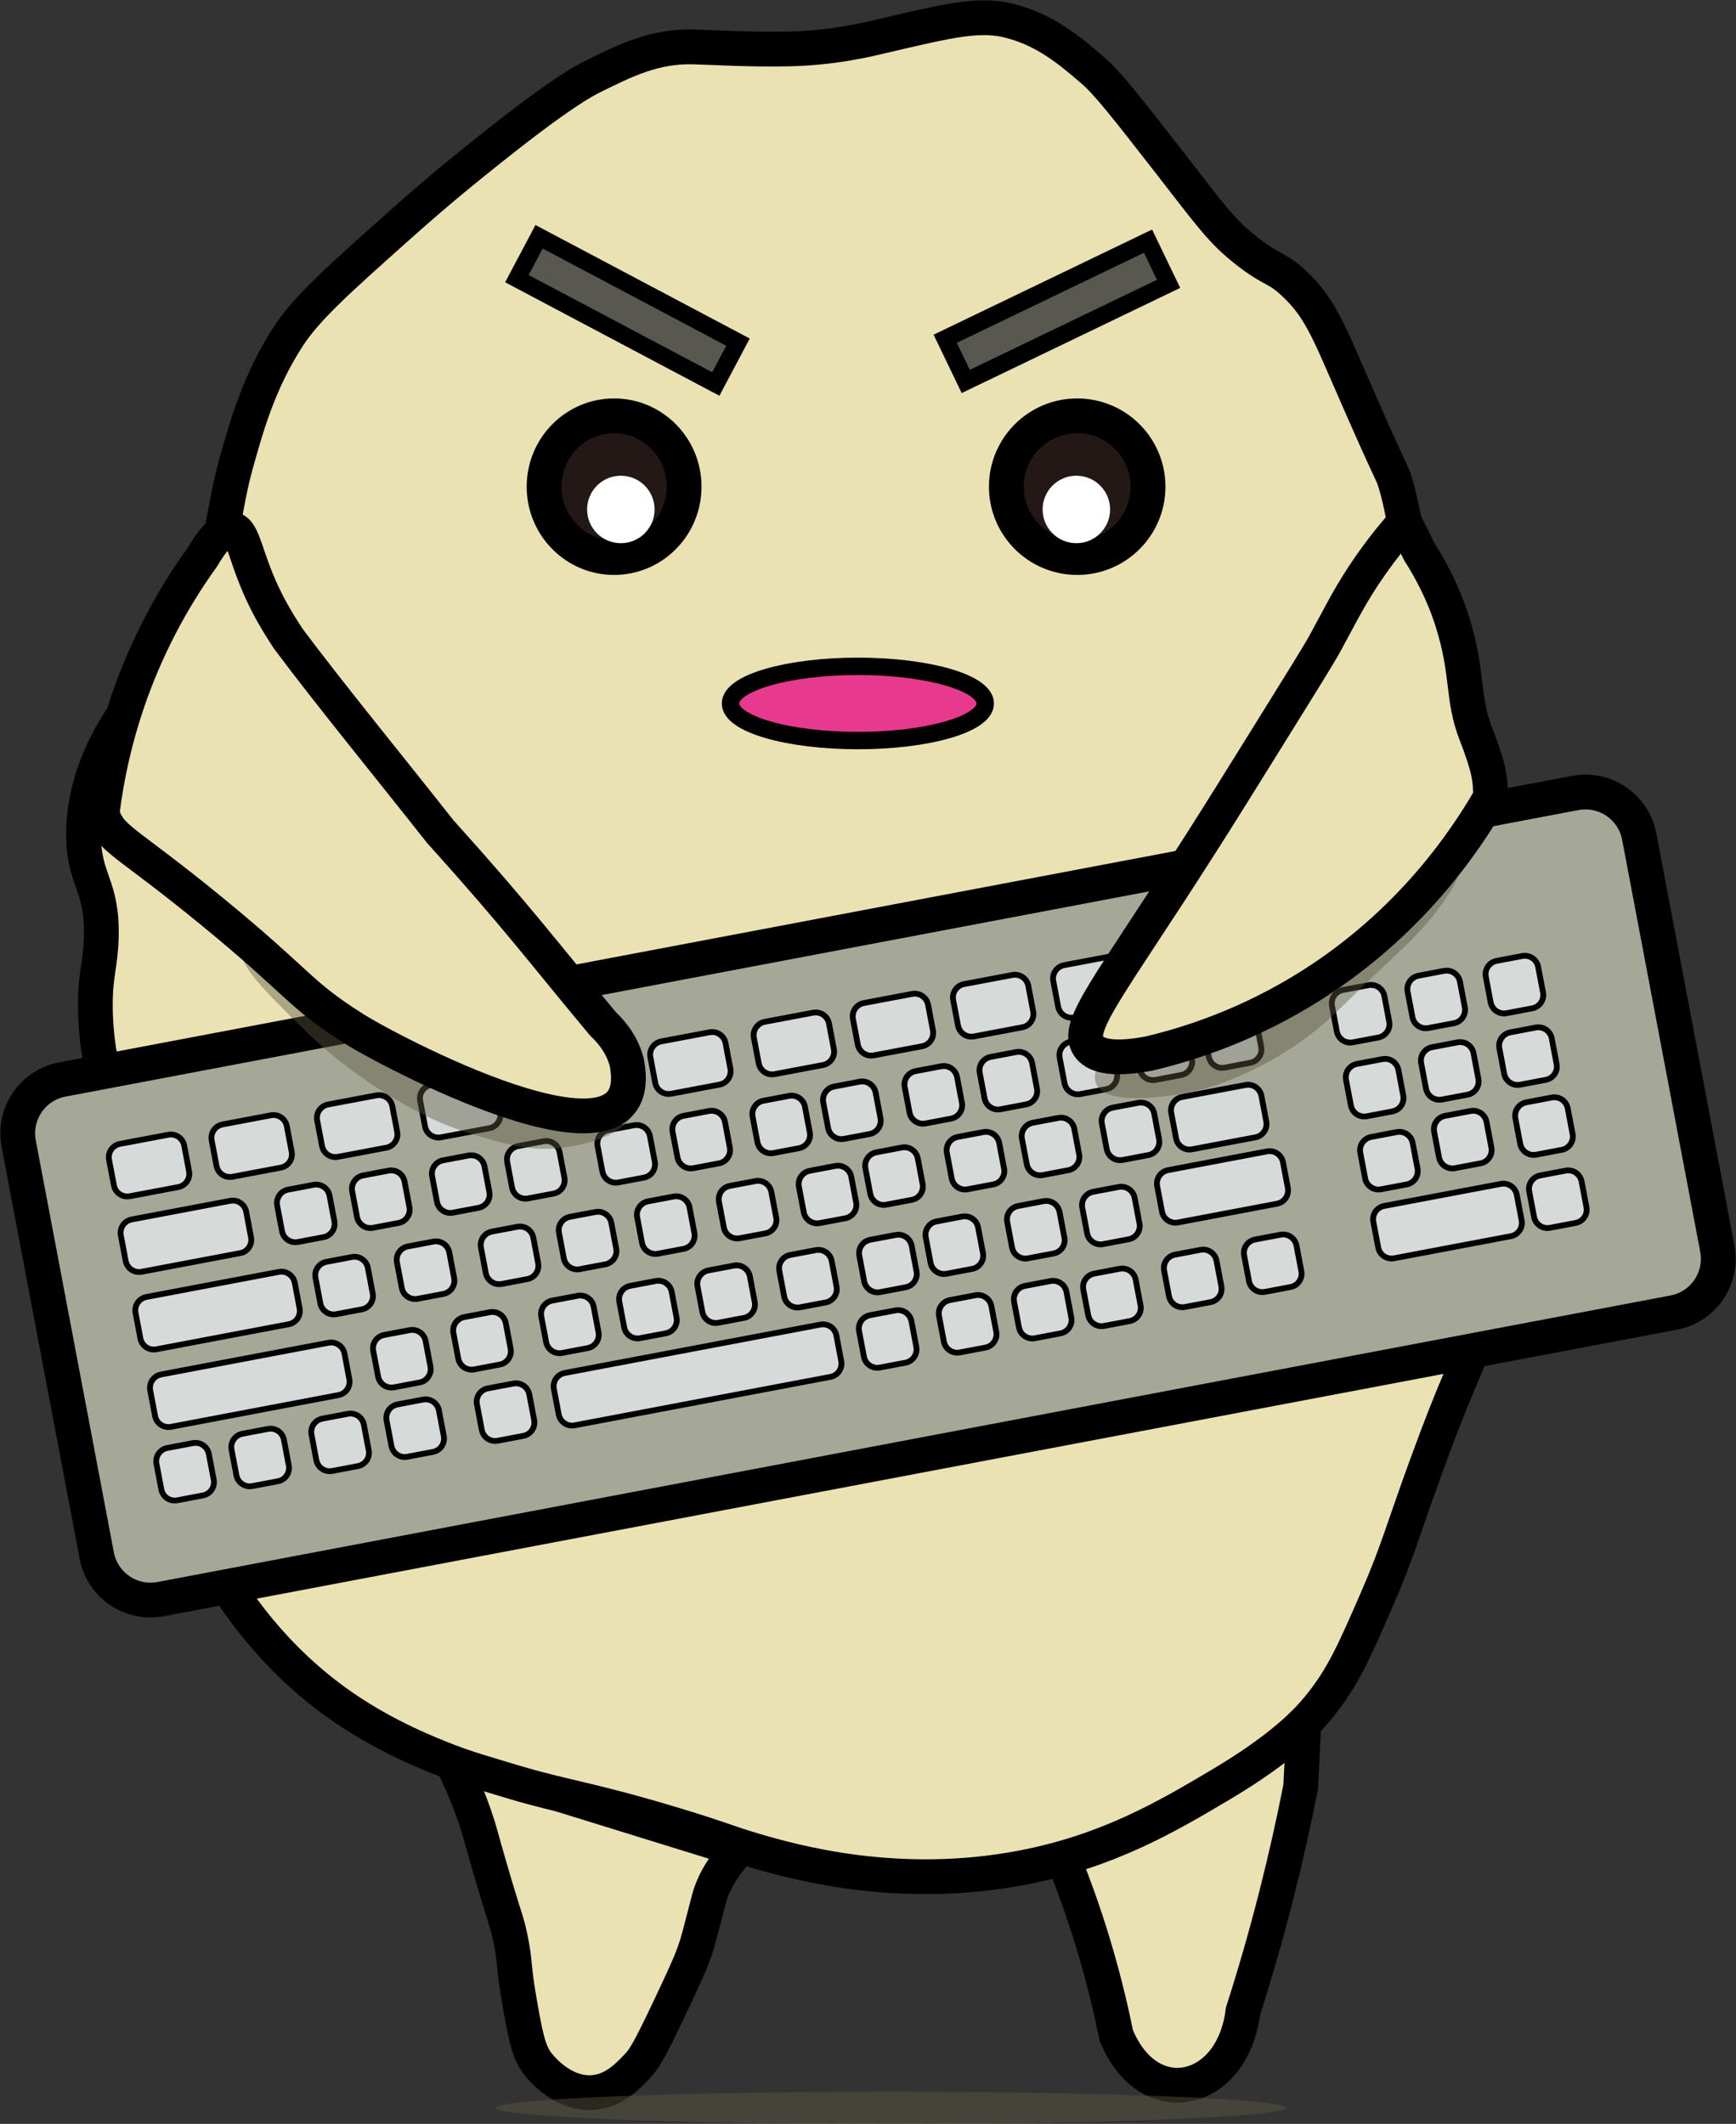 <svg width="1029" height="1259" xmlns="http://www.w3.org/2000/svg" xmlns:xlink="http://www.w3.org/1999/xlink" xml:space="preserve" overflow="hidden"><rect width="100%" height="100%" fill="#333333" stroke="none"/><defs><clipPath id="clip0"><rect x="227" y="601" width="1029" height="1259"/></clipPath></defs><g clip-path="url(#clip0)" transform="translate(-227 -601)"><path d="M494.5 1644.77C496.733 1649.27 498.553 1653.16 499.893 1656.15 504.598 1666.7 507.449 1674.92 508.548 1678.12 511.433 1686.47 511.536 1688.09 517.306 1707.96 526.58 1739.87 527.336 1739.18 529.568 1750.12 532.659 1765.14 531.079 1765.52 534.823 1786.98 538.292 1806.82 540.147 1816.86 545.333 1823.84 546.673 1825.62 559.931 1842.92 578.65 1841.41 590.946 1840.41 599.121 1831.78 604.959 1825.59 608.497 1821.88 611.245 1818.06 624.262 1790.48 631.784 1774.56 635.597 1766.42 638.31 1758.89 639.752 1754.9 640.714 1751.7 641.436 1748.91 644.389 1737.67 646.279 1730.42 647.069 1727.29 648.889 1720.07 653.251 1709.82 664.62 1697.44 607.913 1679.87 551.207 1662.34 494.5 1644.77ZM850.985 1687.99C858.576 1705.32 866.166 1725.02 873.07 1746.95 879.871 1768.62 884.885 1788.9 888.595 1807.37 907.623 1854.3 957.735 1842.75 963.746 1793.34 970.718 1771.61 977.45 1748.43 983.666 1723.88 989.265 1701.77 994.005 1680.46 997.989 1660.1 998.505 1649.89 998.985 1639.68 999.5 1629.5L851.054 1687.99 850.985 1687.99Z" stroke="#000000" stroke-width="20.625" stroke-miterlimit="8" fill="#EBE2B3" fill-rule="evenodd"/><path d="M288.769 1239.54C286.363 1229.88 283.58 1215.28 283.511 1197.41 283.442 1178.4 286.535 1173.18 287.016 1157.06 287.979 1125.13 276.534 1123.31 276.5 1095.64 276.5 1062.79 292.515 1037.01 297.567 1028.97 309.046 1010.58 313.616 1013.19 327.397 992.124 340.216 972.534 346.127 955.213 351.97 937.719 362.108 907.372 359.703 901.289 367.779 872.797 373.484 852.658 380.735 826.985 397.61 800.83 408.607 783.783 427.165 767.252 464.282 734.156 488.133 712.882 505.316 699.169 518.685 688.515 559.444 656.071 572.848 649.129 578.346 646.379 597.626 636.825 614.982 628.199 638.008 628.817 649.589 629.126 667.838 630.261 687.462 630.089 690.246 630.054 696.535 630.089 704.714 629.573 708.22 629.333 714.096 628.886 721.176 627.924 733.204 626.308 742.243 624.177 745.027 623.524 785.167 614.245 805.444 608.643 824.003 613.008 846.307 618.232 861.291 631.154 874.9 642.839 883.526 650.263 895.383 665.454 918.787 695.491 944.803 728.932 950.817 737.902 966.179 749.897 981.541 761.891 983.466 759.073 994.257 769.212 1008.62 782.684 1014.02 795.916 1027.59 827.122 1053.54 886.786 1051.41 878.984 1053.92 886.786 1056.46 894.793 1057.91 902.663 1061.17 918.335 1065.29 938.166 1066.5 947.72 1071.48 976.315 1075.36 998.517 1077.19 1009.65 1078.49 1014.91 1087.29 1050.55 1100.52 1074.75 1104.82 1083.34 1124.92 1123.48 1122.89 1170.94 1118.87 1265.87 1116.43 1323.43 1115.09 1354.71 1101.31 1395.75 1094.2 1416.92 1090.93 1419.36 1073.23 1467.71 1058.25 1508.61 1055.77 1520.02 1043.4 1548.44 1029.66 1580.06 1022.78 1595.87 1008.31 1613.37 1002.2 1620.79 987.933 1636.74 950.405 1659.01 919.199 1677.53 884.076 1698.36 832.835 1708.15 758.946 1722.28 697.222 1704.75 673.131 1697.64 658.112 1693.2 653.026 1690.52 623.986 1681.83 574.6 1667.05 560.854 1666.26 530.988 1657.25 513.117 1651.86 504.148 1649.35 492.978 1645.05 481.74 1640.72 456.274 1630.72 430.946 1613.37 387.884 1583.91 364.205 1546.42 355.476 1530.88 348.602 1518.61 339.185 1490.53 320.387 1434.34 307.98 1397.26 301.691 1378.46 299.32 1365.91 294.714 1341.62 293.305 1318.45 290.556 1272.91 289.663 1258.79 289.113 1247.21 288.769 1239.54Z" stroke="#000000" stroke-width="20.625" stroke-miterlimit="8" fill="#EBE2B3" fill-rule="evenodd"/><path d="M533.388 766.181 546.535 741.363 664.428 803.814 651.282 828.631Z" stroke="#000000" stroke-width="10.313" stroke-miterlimit="8" fill="#595850" fill-rule="evenodd"/><path d="M787.27 801.814 907.483 743.954 919.663 769.26 799.45 827.12Z" stroke="#000000" stroke-width="10.313" stroke-miterlimit="8" fill="#595850" fill-rule="evenodd"/><path d="M989 1850.5C989 1855.75 884.235 1860 755 1860 625.766 1860 521 1855.75 521 1850.5 521 1845.25 625.766 1841 755 1841 884.235 1841 989 1845.25 989 1850.5Z" fill="#5B5742" fill-rule="evenodd" fill-opacity="0.471"/><path d="M1219.1 1379.08 322.288 1548.93C304.654 1552.26 287.674 1540.68 284.339 1523.08L238.072 1278.87C234.738 1261.24 246.322 1244.26 263.921 1240.92L1160.7 1071.07C1178.34 1067.74 1195.32 1079.32 1198.65 1096.92L1244.92 1341.13C1248.29 1358.73 1236.7 1375.74 1219.1 1379.08Z" stroke="#000000" stroke-width="20.625" stroke-miterlimit="8" fill="#A6A897" fill-rule="evenodd"/><path d="M632.5 889.5C632.5 912.696 613.92 931.5 591 931.5 568.08 931.5 549.5 912.696 549.5 889.5 549.5 866.304 568.08 847.5 591 847.5 613.92 847.5 632.5 866.304 632.5 889.5Z" stroke="#000000" stroke-width="20.625" stroke-miterlimit="8" fill="#231815" fill-rule="evenodd"/><path d="M907.5 889.5C907.5 912.696 888.696 931.5 865.5 931.5 842.304 931.5 823.5 912.696 823.5 889.5 823.5 866.304 842.304 847.5 865.5 847.5 888.696 847.5 907.5 866.304 907.5 889.5Z" stroke="#000000" stroke-width="20.625" stroke-miterlimit="8" fill="#231815" fill-rule="evenodd"/><path d="M615 903C615 914.046 606.046 923 595 923 583.954 923 575 914.046 575 903 575 891.954 583.954 883 595 883 606.046 883 615 891.954 615 903Z" fill="#FFFFFF" fill-rule="evenodd"/><path d="M885.001 903C885.001 914.046 876.046 923 865 923 853.954 923 845 914.046 845 903 845 891.954 853.954 883 865 883 876.046 883 885.001 891.954 885.001 903Z" fill="#FFFFFF" fill-rule="evenodd"/><path d="M811 1018C811 1030.15 777.198 1040 735.5 1040 693.803 1040 660 1030.15 660 1018 660 1005.85 693.803 996 735.5 996 777.198 996 811 1005.85 811 1018Z" stroke="#000000" stroke-width="10.312" stroke-miterlimit="8" fill="#E73A8F" fill-rule="evenodd"/><path d="M517.089 1269.76 488.362 1275.19C483.998 1276.01 479.806 1273.16 478.947 1268.8L476.061 1253.58C475.236 1249.22 478.088 1245.03 482.452 1244.17L511.179 1238.75C515.543 1237.92 519.735 1240.77 520.594 1245.13L523.48 1260.35C524.305 1264.74 521.453 1268.93 517.089 1269.76ZM653.539 1243.93 624.813 1249.36C620.449 1250.18 616.256 1247.33 615.397 1242.97L612.511 1227.75C611.686 1223.39 614.538 1219.2 618.902 1218.34L647.629 1212.92C651.992 1212.09 656.185 1214.94 657.044 1219.31L659.93 1234.52C660.755 1238.88 657.903 1243.11 653.539 1243.93ZM332.67 1304.69 303.943 1310.11C299.579 1310.94 295.387 1308.09 294.528 1303.73L291.642 1288.51C290.817 1284.15 293.669 1279.96 298.033 1279.1L326.76 1273.67C331.124 1272.85 335.316 1275.7 336.174 1280.06L339.061 1295.28C339.92 1299.64 337.034 1303.86 332.67 1304.69ZM393.49 1293.15 364.763 1298.57C360.4 1299.4 356.207 1296.55 355.348 1292.19L352.462 1276.97C351.637 1272.61 354.49 1268.42 358.853 1267.56L387.58 1262.13C391.944 1261.31 396.136 1264.16 396.995 1268.52L399.881 1283.74C400.734 1288.08 397.908 1292.28 393.569 1293.13 393.543 1293.14 393.516 1293.14 393.49 1293.15ZM892.352 1198.73 863.626 1204.16C859.262 1204.98 855.07 1202.13 854.211 1197.77L851.325 1182.56C850.5 1178.19 853.352 1174 857.716 1173.15L886.442 1167.72C890.806 1166.9 894.998 1169.75 895.857 1174.11L898.744 1189.32C899.603 1193.68 896.716 1197.87 892.352 1198.73ZM456.028 1281.33 427.302 1286.76C422.938 1287.58 418.746 1284.73 417.887 1280.37L415 1265.16C414.176 1260.8 417.028 1256.6 421.391 1255.75L450.118 1250.32C454.482 1249.5 458.674 1252.35 459.533 1256.71L462.419 1271.92C463.278 1276.28 460.392 1280.51 456.028 1281.33ZM714.875 1232.32 686.148 1237.75C681.784 1238.57 677.592 1235.72 676.733 1231.36L673.846 1216.15C673.022 1211.78 675.874 1207.59 680.238 1206.74L708.964 1201.31C713.328 1200.48 717.52 1203.34 718.379 1207.7L721.266 1222.91C722.09 1227.27 719.239 1231.5 714.875 1232.32ZM773.598 1221.2 744.872 1226.62C740.508 1227.45 736.316 1224.6 735.457 1220.23L732.571 1205.02C731.746 1200.66 734.598 1196.47 738.962 1195.61L767.688 1190.18C772.052 1189.36 776.244 1192.21 777.103 1196.57L779.99 1211.78C780.815 1216.18 777.963 1220.37 773.598 1221.2ZM833.01 1209.96 804.283 1215.39C799.919 1216.21 795.727 1213.36 794.868 1209L791.982 1193.79C791.157 1189.43 794.009 1185.24 798.373 1184.38L827.099 1178.95C831.464 1178.13 835.656 1180.98 836.515 1185.34L839.401 1200.55C840.26 1204.92 837.374 1209.14 833.01 1209.96ZM585.297 1256.85 556.57 1262.27C552.206 1263.1 548.014 1260.25 547.155 1255.88L544.269 1240.67C543.444 1236.31 546.296 1232.12 550.66 1231.26L579.386 1225.83C583.75 1225.01 587.942 1227.86 588.801 1232.22L591.688 1247.43C592.54 1251.77 589.715 1255.98 585.376 1256.83 585.348 1256.84 585.324 1256.84 585.297 1256.85ZM960.388 1183.66 931.662 1189.08C927.298 1189.91 923.106 1187.06 922.247 1182.69L919.361 1167.48C918.536 1163.12 921.388 1158.93 925.752 1158.07L954.478 1152.64C958.842 1151.82 963.034 1154.67 963.893 1159.03L966.779 1174.24C967.639 1178.61 964.752 1182.83 960.388 1183.66ZM369.402 1343.84 310.919 1354.9C306.555 1355.73 302.363 1352.87 301.504 1348.51L298.617 1333.3C297.793 1328.94 300.645 1324.75 305.009 1323.89L363.492 1312.83C367.856 1312 372.048 1314.85 372.907 1319.22L375.794 1334.43C376.647 1338.77 373.82 1342.97 369.482 1343.83 369.455 1343.83 369.429 1343.84 369.402 1343.84ZM418.815 1334.36 403.592 1337.25C399.228 1338.07 395.036 1335.22 394.177 1330.86L391.291 1315.64C390.466 1311.28 393.318 1307.09 397.682 1306.23L412.904 1303.35C417.268 1302.52 421.46 1305.38 422.319 1309.74L425.206 1324.95C426.03 1329.35 423.178 1333.54 418.815 1334.36ZM463.278 1325.95 448.056 1328.83C443.692 1329.66 439.5 1326.81 438.641 1322.44L435.755 1307.23C434.93 1302.87 437.782 1298.68 442.146 1297.82L457.368 1294.93C461.732 1294.11 465.924 1296.96 466.783 1301.32L469.67 1316.54C470.529 1320.9 467.642 1325.12 463.278 1325.95ZM510.663 1316.98 495.441 1319.87C491.077 1320.69 486.885 1317.84 486.026 1313.48L483.14 1298.27C482.315 1293.9 485.167 1289.71 489.531 1288.85L504.753 1285.97C509.117 1285.15 513.309 1288 514.168 1292.36L517.055 1307.57C517.914 1311.93 515.027 1316.16 510.663 1316.98ZM555.162 1308.53 539.939 1311.42C535.575 1312.24 531.383 1309.39 530.524 1305.03L527.638 1289.82C526.813 1285.45 529.665 1281.26 534.029 1280.41L549.251 1277.52C553.615 1276.7 557.807 1279.55 558.666 1283.91L561.553 1299.12C562.377 1303.52 559.526 1307.71 555.162 1308.53ZM608.731 1299.06 593.509 1301.94C589.145 1302.76 584.953 1299.91 584.094 1295.55L581.208 1280.34C580.383 1275.98 583.235 1271.79 587.599 1270.93L602.821 1268.04C607.185 1267.22 611.377 1270.07 612.236 1274.43L615.123 1289.65C615.981 1294.01 613.095 1298.23 608.731 1299.06ZM653.195 1290.61 637.973 1293.49C633.609 1294.32 629.417 1291.47 628.558 1287.1L625.672 1271.89C624.847 1267.53 627.699 1263.34 632.063 1262.48L647.285 1259.59C651.649 1258.77 655.841 1261.62 656.7 1265.98L659.586 1281.2C660.439 1285.53 657.614 1289.74 653.274 1290.59 653.247 1290.6 653.223 1290.6 653.195 1290.61ZM700.614 1281.64 685.392 1284.53C681.028 1285.35 676.836 1282.5 675.977 1278.14L673.091 1262.92C672.266 1258.56 675.118 1254.37 679.482 1253.51L694.704 1250.63C699.068 1249.8 703.26 1252.66 704.119 1257.02L707.006 1272.23C707.83 1276.63 704.978 1280.82 700.614 1281.64ZM742.501 1273.23 727.279 1276.11C722.915 1276.94 718.723 1274.09 717.864 1269.72L714.977 1254.51C714.153 1250.15 717.005 1245.96 721.369 1245.1L736.591 1242.21C740.955 1241.39 745.147 1244.24 746.006 1248.6L748.892 1263.82C749.717 1268.18 746.865 1272.4 742.501 1273.23ZM790.779 1264.09 775.557 1266.98C771.193 1267.8 767.001 1264.95 766.142 1260.59L763.256 1245.37C762.431 1241.01 765.283 1236.82 769.647 1235.96L784.869 1233.08C789.233 1232.25 793.425 1235.1 794.284 1239.47L797.17 1254.68C797.995 1259.04 795.143 1263.27 790.779 1264.09ZM835.243 1255.68 820.021 1258.56C815.657 1259.39 811.465 1256.54 810.606 1252.17L807.719 1236.96C806.895 1232.6 809.747 1228.41 814.111 1227.55L829.333 1224.66C833.697 1223.84 837.889 1226.69 838.748 1231.05L841.635 1246.27C842.493 1250.63 839.607 1254.85 835.243 1255.68ZM882.628 1246.68 867.406 1249.56C863.042 1250.39 858.85 1247.54 857.991 1243.18L855.104 1227.96C854.28 1223.6 857.132 1219.41 861.495 1218.55L876.718 1215.67C881.082 1214.84 885.274 1217.69 886.133 1222.05L889.019 1237.27C889.871 1241.61 887.047 1245.81 882.707 1246.67 882.68 1246.67 882.655 1246.68 882.628 1246.68ZM927.126 1238.26 911.904 1241.15C907.54 1241.97 903.348 1239.12 902.489 1234.76L899.603 1219.55C898.778 1215.18 901.63 1210.99 905.994 1210.14L921.216 1207.25C925.58 1206.43 929.772 1209.28 930.631 1213.64L933.518 1228.85C934.342 1233.25 931.49 1237.44 927.126 1238.26ZM968.154 1230.98 952.932 1233.87C948.568 1234.69 944.376 1231.84 943.517 1227.48L940.63 1212.27C939.806 1207.9 942.658 1203.71 947.022 1202.85L962.244 1199.97C966.608 1199.15 970.8 1202 971.659 1206.36L974.545 1221.57C975.397 1225.91 972.573 1230.11 968.233 1230.97 968.206 1230.97 968.182 1230.98 968.154 1230.98ZM489.805 1368.02 474.584 1370.91C470.22 1371.73 466.027 1368.88 465.168 1364.52L462.282 1349.3C461.457 1344.94 464.309 1340.75 468.673 1339.89L483.895 1337.01C488.259 1336.18 492.451 1339.03 493.311 1343.4L496.197 1358.61C497.022 1362.97 494.17 1367.2 489.805 1368.02ZM539.596 1359.23 524.374 1362.11C520.009 1362.94 515.818 1360.09 514.958 1355.73L512.072 1340.51C511.247 1336.15 514.099 1331.96 518.463 1331.1L533.685 1328.21C538.049 1327.39 542.242 1330.24 543.101 1334.6L545.987 1349.82C546.812 1354.18 543.959 1358.4 539.596 1359.23ZM585.846 1350.47 570.624 1353.36C566.26 1354.18 562.068 1351.33 561.209 1346.97L558.323 1331.75C557.498 1327.39 560.35 1323.2 564.714 1322.34L579.936 1319.46C584.3 1318.63 588.492 1321.48 589.351 1325.84L592.237 1341.06C593.097 1345.42 590.21 1349.65 585.846 1350.47ZM632.2 1341.3 616.978 1344.19C612.614 1345.01 608.422 1342.16 607.563 1337.8L604.677 1322.58C603.852 1318.22 606.704 1314.03 611.068 1313.17L626.29 1310.29C630.654 1309.46 634.846 1312.31 635.705 1316.67L638.592 1331.89C639.416 1336.29 636.564 1340.48 632.2 1341.3ZM680.685 1332.13 665.462 1335.01C661.099 1335.84 656.906 1332.99 656.047 1328.63L653.161 1313.41C652.336 1309.05 655.188 1304.86 659.552 1304L674.774 1301.12C679.138 1300.29 683.33 1303.14 684.19 1307.5L687.076 1322.72C687.935 1327.08 685.049 1331.31 680.685 1332.13ZM728.069 1323.17 712.847 1326.05C708.483 1326.88 704.291 1324.02 703.432 1319.66L700.546 1304.45C699.721 1300.09 702.573 1295.9 706.937 1295.04L722.159 1292.15C726.523 1291.33 730.715 1294.18 731.574 1298.54L734.46 1313.76C735.319 1318.12 732.433 1322.34 728.069 1323.17ZM767.482 1312.24 752.26 1315.13C747.896 1315.95 743.704 1313.1 742.845 1308.74L739.958 1293.53C739.134 1289.16 741.986 1284.97 746.35 1284.12L761.572 1281.23C765.936 1280.41 770.128 1283.26 770.987 1287.62L773.873 1302.83C774.725 1307.17 771.901 1311.38 767.561 1312.23 767.533 1312.23 767.51 1312.24 767.482 1312.24ZM815.76 1303.11 800.538 1305.99C796.174 1306.82 791.982 1303.97 791.123 1299.6L788.237 1284.39C787.412 1280.03 790.264 1275.84 794.628 1274.98L809.85 1272.09C814.214 1271.27 818.406 1274.12 819.265 1278.48L822.151 1293.7C823.003 1298.04 820.179 1302.24 815.839 1303.09 815.812 1303.1 815.788 1303.1 815.76 1303.11ZM860.258 1294.69 845.036 1297.58C840.672 1298.4 836.48 1295.55 835.621 1291.19L832.735 1275.98C831.91 1271.61 834.762 1267.42 839.126 1266.57L854.349 1263.68C858.712 1262.86 862.904 1265.71 863.763 1270.07L866.65 1285.28C867.474 1289.68 864.622 1293.87 860.258 1294.69ZM907.643 1285.73 892.421 1288.61C888.057 1289.44 883.865 1286.59 883.006 1282.23L880.12 1267.01C879.295 1262.65 882.147 1258.46 886.511 1257.6L901.733 1254.72C906.097 1253.89 910.289 1256.74 911.148 1261.1L914.035 1276.32C914.859 1280.68 912.007 1284.91 907.643 1285.73ZM398.198 1385.98 319.647 1400.85C315.283 1401.68 311.091 1398.83 310.232 1394.47L307.345 1379.25C306.521 1374.89 309.372 1370.7 313.736 1369.84L392.287 1354.97C396.651 1354.15 400.843 1357 401.702 1361.36L404.589 1376.57C405.448 1380.93 402.561 1385.16 398.198 1385.98ZM475.752 1420.5 460.529 1423.39C456.166 1424.21 451.973 1421.36 451.114 1417L448.228 1401.78C447.403 1397.42 450.255 1393.23 454.619 1392.37L469.841 1389.49C474.206 1388.66 478.397 1391.51 479.257 1395.87L482.143 1411.09C482.967 1415.45 480.116 1419.68 475.752 1420.5ZM441.527 1377.16 426.305 1380.04C421.942 1380.87 417.749 1378.02 416.89 1373.65L414.004 1358.44C413.179 1354.08 416.031 1349.89 420.395 1349.03L435.617 1346.14C439.981 1345.32 444.173 1348.17 445.032 1352.53L447.919 1367.75C448.778 1372.11 445.891 1376.33 441.527 1377.16ZM971.178 1275.19 933.552 1282.3C929.188 1283.12 924.996 1280.27 924.137 1275.91L921.25 1260.69C920.426 1256.33 923.278 1252.14 927.642 1251.28L965.268 1244.17C969.632 1243.35 973.824 1246.2 974.683 1250.56L977.569 1265.78C978.394 1270.17 975.542 1274.36 971.178 1275.19ZM427.68 1427.99 328.34 1446.81C323.976 1447.63 319.784 1444.78 318.925 1440.42L316.039 1425.21C315.214 1420.84 318.066 1416.65 322.43 1415.79L421.769 1396.97C426.133 1396.15 430.325 1399 431.185 1403.36L434.071 1418.58C434.896 1422.94 432.044 1427.16 427.68 1427.99ZM523.274 1409.89 508.052 1412.77C503.688 1413.6 499.496 1410.75 498.637 1406.38L495.75 1391.17C494.926 1386.81 497.777 1382.62 502.141 1381.76L517.364 1378.87C521.727 1378.05 525.92 1380.9 526.779 1385.26L529.665 1400.48C530.524 1404.84 527.638 1409.06 523.274 1409.89ZM575.366 1400.13 560.144 1403.02C555.78 1403.84 551.588 1400.99 550.729 1396.63L547.842 1381.42C547.018 1377.05 549.87 1372.86 554.234 1372L569.456 1369.12C573.82 1368.3 578.012 1371.15 578.871 1375.51L581.757 1390.72C582.61 1395.06 579.785 1399.26 575.445 1400.12 575.418 1400.12 575.394 1400.13 575.366 1400.13ZM621.617 1391.38 606.395 1394.26C602.031 1395.08 597.839 1392.23 596.98 1387.87L594.093 1372.66C593.269 1368.3 596.121 1364.11 600.485 1363.25L615.707 1360.36C620.071 1359.54 624.263 1362.39 625.122 1366.75L628.008 1381.96C628.86 1386.3 626.036 1390.51 621.696 1391.36 621.668 1391.37 621.645 1391.37 621.617 1391.38ZM667.971 1382.24 652.749 1385.12C648.385 1385.95 644.193 1383.1 643.333 1378.74L640.447 1363.52C639.622 1359.16 642.474 1354.97 646.838 1354.11L662.061 1351.23C666.424 1350.4 670.617 1353.25 671.476 1357.61L674.362 1372.83C675.187 1377.19 672.335 1381.42 667.971 1382.24ZM716.455 1373.07 701.233 1375.95C696.869 1376.78 692.677 1373.93 691.818 1369.57L688.931 1354.35C688.107 1349.99 690.959 1345.8 695.322 1344.94L710.545 1342.06C714.909 1341.23 719.101 1344.08 719.96 1348.44L722.846 1363.66C723.705 1368.02 720.819 1372.21 716.455 1373.07ZM763.874 1364.07 748.652 1366.96C744.288 1367.78 740.096 1364.93 739.237 1360.57L736.35 1345.35C735.526 1340.99 738.378 1336.8 742.742 1335.94L757.964 1333.06C762.328 1332.23 766.52 1335.08 767.379 1339.45L770.266 1354.66C771.09 1359.06 768.238 1363.25 763.874 1364.07ZM803.253 1353.18 788.03 1356.07C783.666 1356.89 779.474 1354.04 778.615 1349.68L775.729 1334.47C774.904 1330.1 777.756 1325.91 782.12 1325.06L797.342 1322.17C801.706 1321.35 805.898 1324.2 806.757 1328.56L809.644 1343.77C810.496 1348.11 807.672 1352.31 803.332 1353.17 803.304 1353.17 803.28 1353.18 803.253 1353.18ZM851.531 1344.05 836.308 1346.93C831.945 1347.76 827.752 1344.91 826.893 1340.54L824.007 1325.33C823.182 1320.97 826.035 1316.78 830.398 1315.92L845.62 1313.03C849.984 1312.21 854.176 1315.06 855.036 1319.42L857.922 1334.64C858.781 1339 855.895 1343.22 851.531 1344.05ZM896.029 1335.63 880.807 1338.52C876.443 1339.34 872.251 1336.49 871.392 1332.13L868.506 1316.91C867.68 1312.55 870.533 1308.36 874.897 1307.5L890.119 1304.62C894.483 1303.8 898.675 1306.65 899.534 1311.01L902.42 1326.22C903.245 1330.58 900.393 1334.81 896.029 1335.63ZM983.961 1314.55 925.202 1325.67C920.838 1326.5 916.646 1323.65 915.787 1319.29L912.901 1304.07C912.076 1299.71 914.928 1295.52 919.292 1294.66L978.05 1283.53C982.414 1282.71 986.606 1285.56 987.465 1289.92L990.352 1305.13C991.176 1309.53 988.324 1313.72 983.961 1314.55ZM347.273 1487.47 332.051 1490.36C327.687 1491.18 323.495 1488.33 322.636 1483.97L319.75 1468.75C318.925 1464.39 321.777 1460.2 326.141 1459.34L341.363 1456.46C345.727 1455.64 349.919 1458.49 350.778 1462.85L353.665 1478.06C354.524 1482.46 351.672 1486.65 347.273 1487.47ZM391.772 1479.06 376.549 1481.94C372.185 1482.77 367.994 1479.92 367.135 1475.56L364.248 1460.34C363.424 1455.98 366.275 1451.79 370.639 1450.93L385.862 1448.05C390.226 1447.22 394.418 1450.07 395.277 1454.43L398.163 1469.65C398.988 1474.04 396.136 1478.23 391.772 1479.06ZM439.157 1470.09 423.934 1472.98C419.57 1473.8 415.378 1470.95 414.519 1466.59L411.633 1451.38C410.808 1447.01 413.66 1442.82 418.024 1441.97L433.246 1439.08C437.61 1438.26 441.802 1441.11 442.661 1445.47L445.548 1460.68C446.407 1465.05 443.521 1469.27 439.157 1470.09ZM483.655 1461.68 468.433 1464.56C464.069 1465.39 459.876 1462.54 459.017 1458.18L456.131 1442.96C455.306 1438.6 458.159 1434.41 462.523 1433.55L477.744 1430.67C482.108 1429.84 486.301 1432.69 487.16 1437.05L490.046 1452.27C490.871 1456.63 488.019 1460.86 483.655 1461.68ZM537.225 1452.17 522.002 1455.05C517.639 1455.88 513.446 1453.03 512.587 1448.66L509.701 1433.45C508.876 1429.09 511.728 1424.9 516.092 1424.04L531.314 1421.15C535.678 1420.33 539.871 1423.18 540.73 1427.54L543.616 1442.76C544.441 1447.12 541.589 1451.34 537.225 1452.17ZM719.239 1417.2 567.6 1445.92C563.237 1446.74 559.044 1443.89 558.185 1439.53L555.299 1424.31C554.474 1419.95 557.326 1415.76 561.69 1414.9L713.328 1386.19C717.692 1385.37 721.884 1388.22 722.743 1392.58L725.63 1407.79C726.482 1412.13 723.657 1416.33 719.318 1417.19 719.29 1417.19 719.266 1417.2 719.239 1417.2ZM763.737 1408.79 748.515 1411.67C744.151 1412.5 739.958 1409.65 739.099 1405.29L736.213 1390.07C735.388 1385.71 738.24 1381.52 742.604 1380.66L757.826 1377.77C762.19 1376.95 766.383 1379.8 767.242 1384.16L770.128 1399.38C770.953 1403.74 768.101 1407.96 763.737 1408.79ZM811.121 1399.82 795.899 1402.71C791.535 1403.53 787.343 1400.68 786.484 1396.32L783.598 1381.11C782.773 1376.74 785.625 1372.55 789.989 1371.7L805.211 1368.81C809.575 1367.99 813.767 1370.84 814.626 1375.2L817.513 1390.41C818.372 1394.78 815.485 1399 811.121 1399.82ZM855.62 1391.41 840.398 1394.29C836.034 1395.12 831.842 1392.27 830.983 1387.91L828.096 1372.69C827.272 1368.33 830.123 1364.14 834.487 1363.28L849.71 1360.4C854.074 1359.57 858.266 1362.42 859.125 1366.78L862.011 1382C862.836 1386.36 859.984 1390.55 855.62 1391.41ZM896.647 1384.13 881.425 1387.01C877.061 1387.84 872.869 1384.99 872.01 1380.63L869.124 1365.41C868.299 1361.05 871.151 1356.86 875.515 1356L890.737 1353.11C895.101 1352.29 899.293 1355.14 900.153 1359.5L903.039 1374.72C903.898 1379.08 901.011 1383.3 896.647 1384.13ZM944.548 1372.9 929.325 1375.78C924.961 1376.61 920.77 1373.76 919.91 1369.39L917.024 1354.18C916.199 1349.82 919.051 1345.63 923.415 1344.77L938.638 1341.88C943.001 1341.06 947.194 1343.91 948.052 1348.27L950.939 1363.49C951.791 1367.82 948.967 1372.03 944.627 1372.88 944.599 1372.89 944.575 1372.89 944.548 1372.9ZM991.967 1363.93 976.745 1366.82C972.38 1367.64 968.189 1364.79 967.329 1360.43L964.443 1345.22C963.618 1340.85 966.47 1336.66 970.834 1335.8L986.057 1332.92C990.421 1332.1 994.613 1334.95 995.472 1339.31L998.358 1354.52C999.183 1358.92 996.331 1363.11 991.967 1363.93ZM1044.06 1216.01 1028.84 1218.89C1024.47 1219.72 1020.28 1216.87 1019.42 1212.51L1016.54 1197.29C1015.71 1192.93 1018.56 1188.74 1022.93 1187.88L1038.15 1185C1042.51 1184.17 1046.7 1187.02 1047.56 1191.38L1050.45 1206.6C1051.31 1210.96 1048.42 1215.15 1044.06 1216.01ZM1135.22 1198.73 1120 1201.62C1115.63 1202.44 1111.44 1199.59 1110.58 1195.23L1107.7 1180.02C1106.87 1175.65 1109.72 1171.46 1114.09 1170.6L1129.31 1167.72C1133.67 1166.9 1137.87 1169.75 1138.73 1174.11L1141.61 1189.32C1142.47 1193.68 1139.58 1197.91 1135.22 1198.73ZM1088.87 1207.53 1073.64 1210.41C1069.28 1211.23 1065.09 1208.38 1064.23 1204.02L1061.34 1188.81C1060.52 1184.45 1063.37 1180.26 1067.73 1179.4L1082.96 1176.51C1087.32 1175.69 1091.51 1178.54 1092.37 1182.9L1095.26 1198.11C1096.08 1202.48 1093.23 1206.7 1088.87 1207.53ZM1052.37 1259.83 1037.15 1262.72C1032.79 1263.54 1028.6 1260.69 1027.74 1256.33L1024.85 1241.12C1024.03 1236.75 1026.88 1232.56 1031.24 1231.7L1046.46 1228.82C1050.83 1228 1055.02 1230.85 1055.88 1235.21L1058.77 1250.42C1059.59 1254.78 1056.74 1259.01 1052.37 1259.83ZM1096.91 1249.91 1081.69 1252.79C1077.32 1253.62 1073.13 1250.77 1072.27 1246.4L1069.38 1231.19C1068.56 1226.83 1071.41 1222.64 1075.78 1221.78L1091 1218.89C1095.36 1218.07 1099.55 1220.92 1100.41 1225.28L1103.3 1240.5C1104.12 1244.86 1101.27 1249.08 1096.91 1249.91ZM1143.26 1241.12 1128.04 1244C1123.68 1244.82 1119.48 1241.97 1118.62 1237.61L1115.74 1222.4C1114.91 1218.04 1117.76 1213.85 1122.13 1212.99L1137.35 1210.1C1141.71 1209.28 1145.91 1212.13 1146.77 1216.49L1149.65 1231.7C1150.5 1236.04 1147.68 1240.25 1143.34 1241.1 1143.31 1241.1 1143.29 1241.11 1143.26 1241.12ZM1060.83 1303.11 1045.61 1305.99C1041.24 1306.82 1037.05 1303.97 1036.19 1299.6L1033.3 1284.39C1032.48 1280.03 1035.33 1275.84 1039.7 1274.98L1054.92 1272.09C1059.28 1271.27 1063.47 1274.12 1064.33 1278.48L1067.22 1293.7C1068.04 1298.09 1065.19 1302.28 1060.83 1303.11ZM1104.6 1290.61 1089.38 1293.49C1085.02 1294.32 1080.83 1291.47 1079.97 1287.1L1077.08 1271.89C1076.26 1267.53 1079.11 1263.34 1083.47 1262.48L1098.69 1259.59C1103.06 1258.77 1107.25 1261.62 1108.11 1265.98L1111 1281.2C1111.85 1285.53 1109.02 1289.74 1104.68 1290.59 1104.66 1290.6 1104.63 1290.6 1104.6 1290.61ZM1152.75 1282.6 1137.52 1285.49C1133.16 1286.31 1128.97 1283.46 1128.11 1279.1L1125.22 1263.89C1124.4 1259.52 1127.25 1255.33 1131.61 1254.48L1146.83 1251.59C1151.2 1250.77 1155.39 1253.62 1156.25 1257.98L1159.14 1273.19C1160 1277.56 1157.11 1281.78 1152.75 1282.6ZM1122.54 1333.81 1053.34 1346.9C1048.97 1347.72 1044.78 1344.87 1043.92 1340.51L1041.04 1325.3C1040.21 1320.93 1043.06 1316.74 1047.43 1315.88L1116.63 1302.8C1120.99 1301.97 1125.19 1304.83 1126.05 1309.19L1128.93 1324.4C1129.78 1328.74 1126.96 1332.94 1122.62 1333.8 1122.59 1333.8 1122.57 1333.81 1122.54 1333.81ZM1160.96 1325.95 1145.74 1328.83C1141.37 1329.66 1137.18 1326.81 1136.32 1322.44L1133.43 1307.23C1132.61 1302.87 1135.46 1298.68 1139.83 1297.82L1155.05 1294.93C1159.41 1294.11 1163.6 1296.96 1164.46 1301.32L1167.35 1316.54C1168.21 1320.9 1165.32 1325.12 1160.96 1325.95Z" stroke="#000000" stroke-width="3.438" stroke-miterlimit="8" fill="#D6DBD9" fill-rule="evenodd"/><path d="M370.443 1162.85C366.967 1171.93 384.347 1188.94 408.715 1212.76 411.984 1215.96 423.101 1226.61 439.415 1238.33 448.329 1244.73 455.66 1249.16 458.895 1251.12 467.671 1256.31 483.813 1266.17 505.22 1272.74 527.075 1279.41 542.872 1284.25 563.282 1280.92 571.266 1279.61 597.32 1275.39 603.619 1258.37 607.267 1248.54 602.724 1238.54 601.072 1234.86 578.081 1184.03 380.837 1135.56 370.409 1162.89L370.443 1162.85Z" fill="#5B5742" fill-rule="evenodd" fill-opacity="0.431"/><path d="M347.036 931.129C355.843 916.093 361.251 914.035 364.448 914.575 372.016 915.856 371.989 932.651 385.642 959.019 390.279 967.976 394.405 974.292 397.895 979.638 421.516 1011.37 460.622 1059.22 487.774 1093.73 535.233 1146.48 547.706 1163.97 584.454 1207.98 587.176 1210.6 595.368 1218.38 598.534 1230.84 613.389 1308.03 452.272 1221.16 436.257 1210.46 404.108 1190.18 404.521 1183.75 352.515 1141.17 299.959 1098.14 292.215 1098.72 287.5 1083.16 290.273 1060.38 295.436 1037.94 302.902 1016.24 313.371 985.862 328.241 957.188 347.036 931.129Z" stroke="#000000" stroke-width="20.625" stroke-miterlimit="8" fill="#EBE2B3" fill-rule="evenodd"/><path d="M877.325 1244.68C884.934 1257.32 925.218 1250.77 942.468 1245.92 956.619 1241.95 970.839 1234.76 976.314 1231.83 979.929 1229.93 987.503 1225.77 996.524 1219.53 1011.5 1209.17 1018.11 1201.93 1034.33 1186.12 1056.12 1164.87 1071.48 1153.27 1086.18 1130.29 1089.35 1125.37 1093.79 1117.86 1091.24 1111.18 1087.97 1102.67 1075.2 1100.4 1070.65 1099.47 1026.17 1090.44 859.524 1215.19 877.325 1244.68Z" fill="#5B5742" fill-rule="evenodd" fill-opacity="0.431"/><path d="M1059.55 910.5C1054.68 915.998 1047.32 924.725 1039.34 936.133 1027.28 953.382 1021.76 965.305 1012.24 982.622 1008.64 989.15 999.597 1003.72 981.612 1032.62 960.715 1066.22 950.301 1083.02 938.757 1101.1 883.877 1187.17 864.042 1209.4 872.298 1221.22 875.553 1225.89 883.98 1230.12 908.131 1225.51 933.104 1219.6 967.533 1208.27 1003.71 1185.48 1062.49 1148.44 1095 1100.58 1110.49 1073.68 1110.66 1062.61 1109.25 1055.26 1101.82 1036.02 1093.31 1013.99 1097.67 1000.66 1087.81 969.359 1084.75 959.642 1079.17 945.111 1068.42 928.313L1059.55 910.5Z" stroke="#000000" stroke-width="20.625" stroke-miterlimit="8" fill="#EBE2B3" fill-rule="evenodd"/></g></svg>